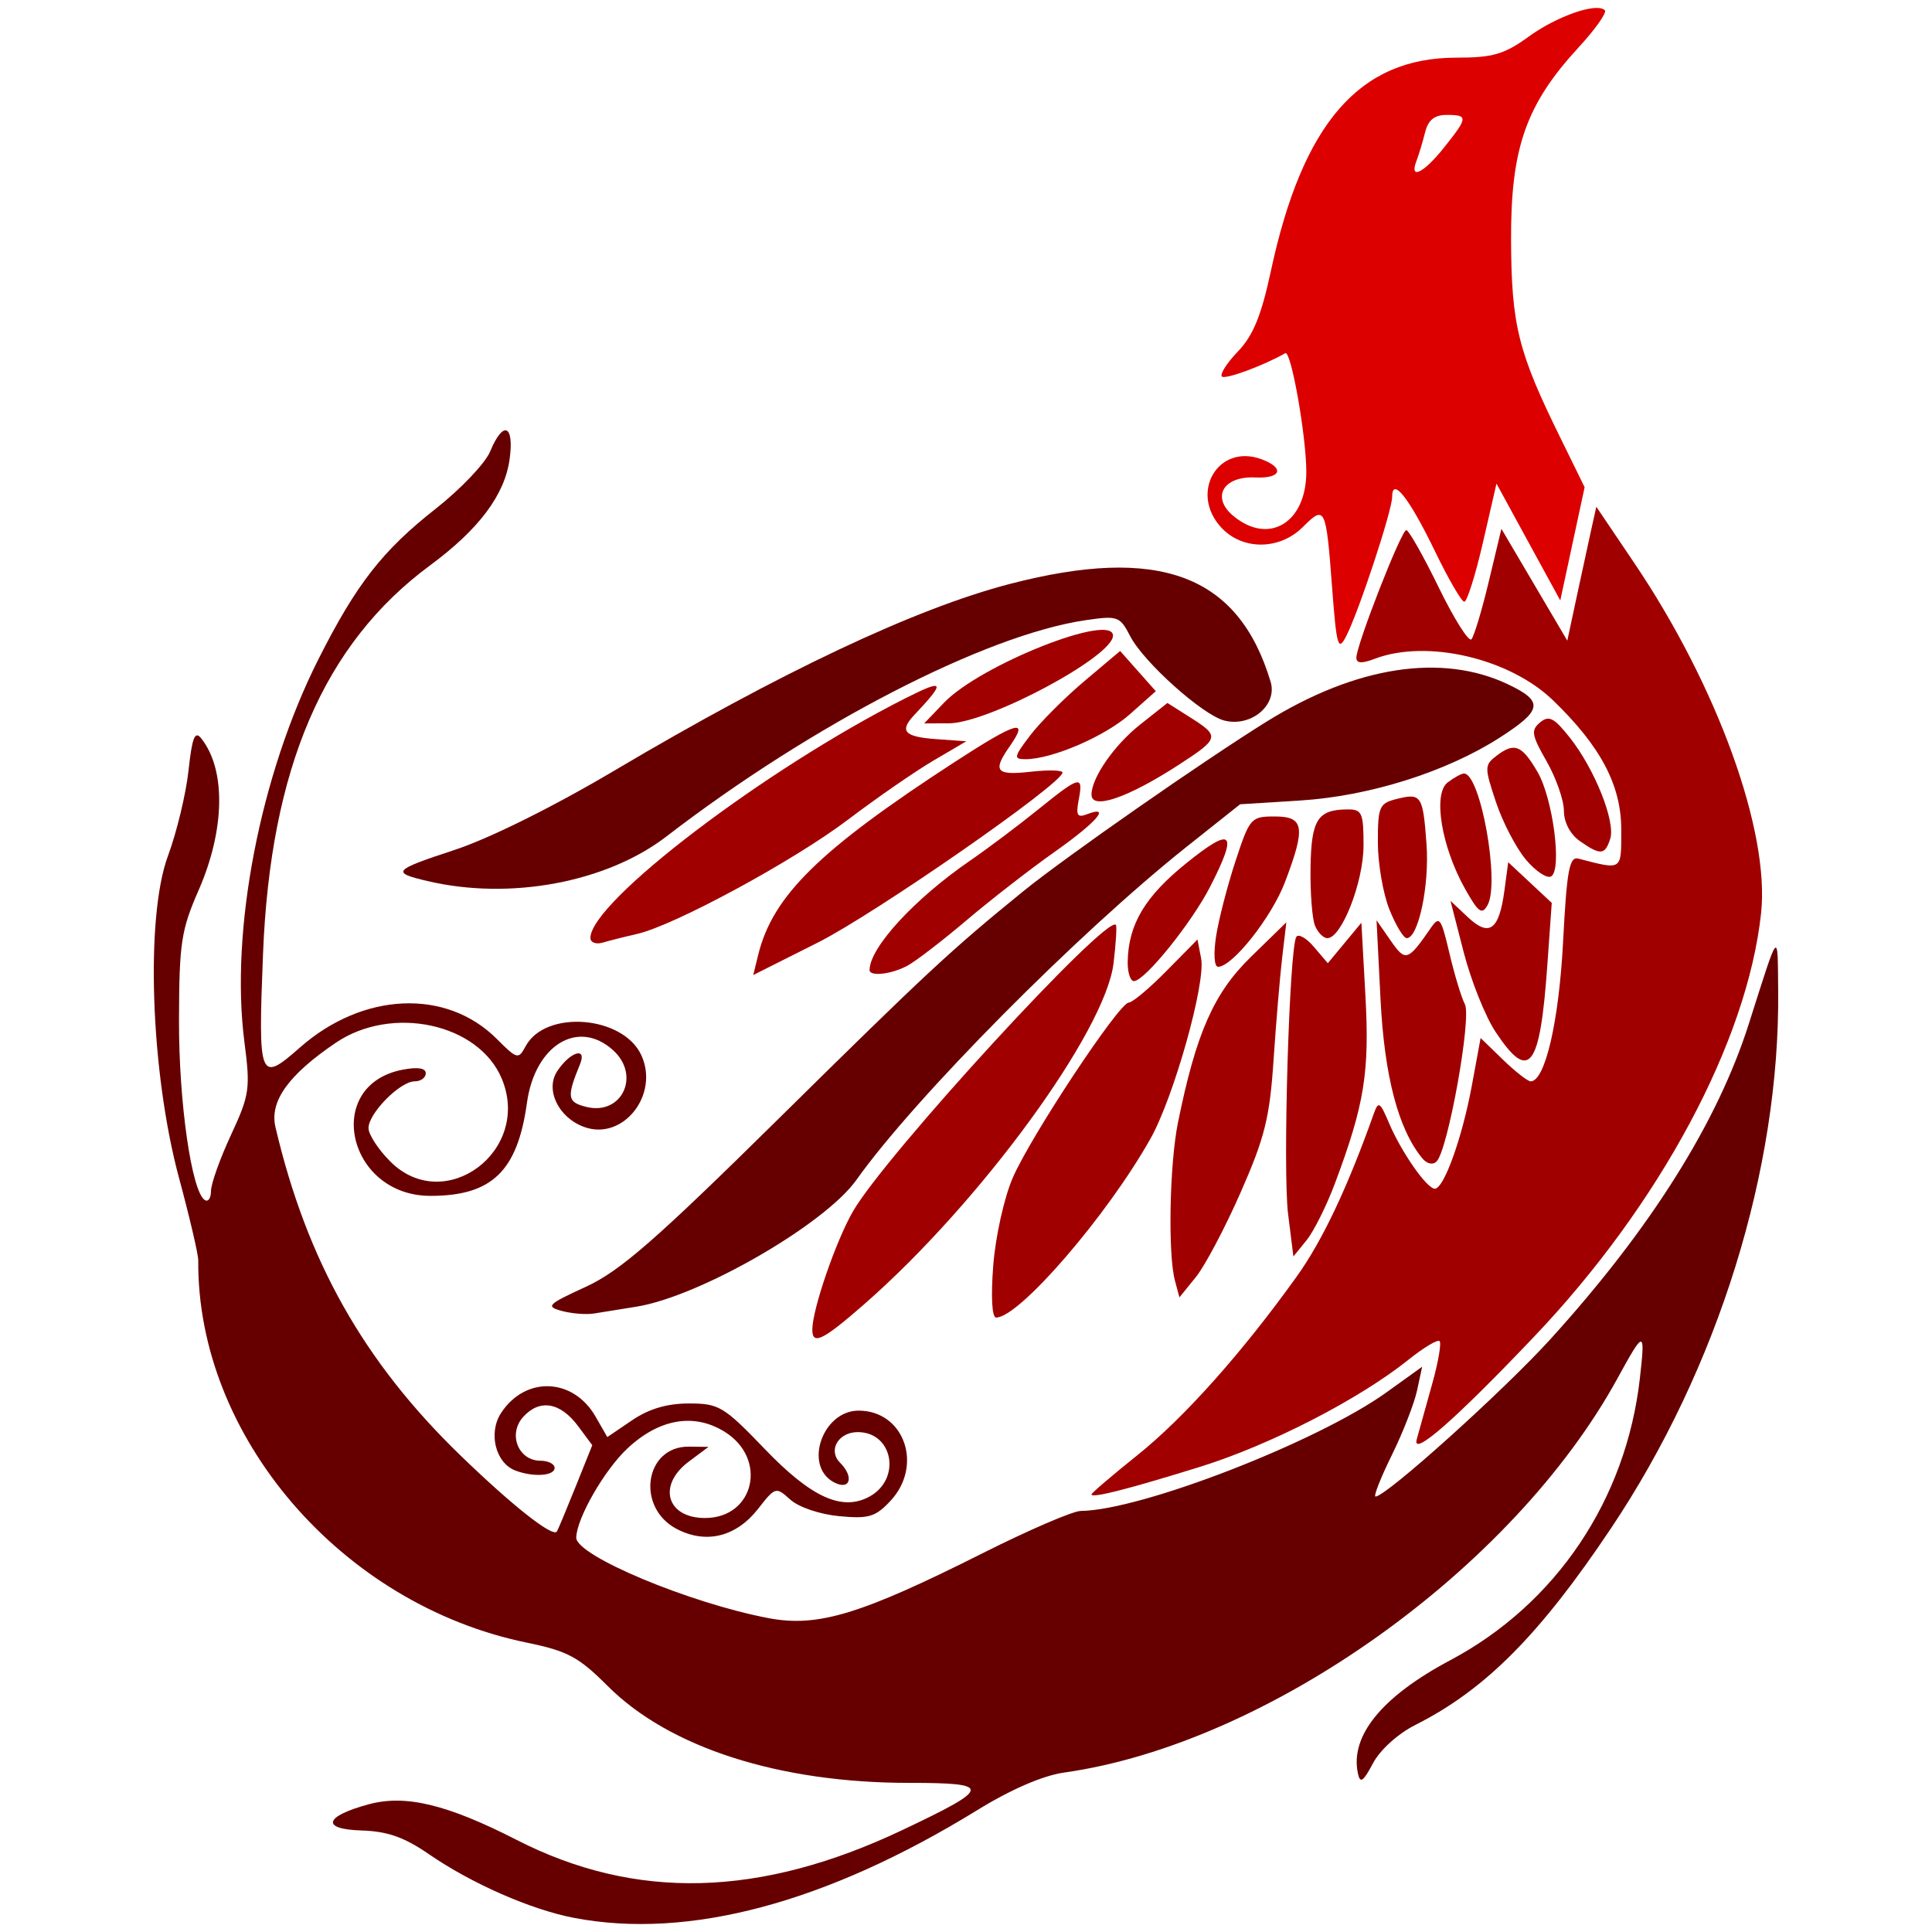 <?xml version="1.0" encoding="UTF-8" standalone="no"?>
<!-- Created with Inkscape (http://www.inkscape.org/) -->

<svg
   xmlns:dc="http://purl.org/dc/elements/1.1/"
   xmlns:cc="http://creativecommons.org/ns#"
   xmlns:rdf="http://www.w3.org/1999/02/22-rdf-syntax-ns#"
   xmlns:svg="http://www.w3.org/2000/svg"
   xmlns="http://www.w3.org/2000/svg"
   version="1.1"
   width="600"
   height="600"
   id="svg3220">
  <defs
     id="defs3224" />
  <g
     id="g3856">
    <path
       d="m 178.267,595.615 c -13.383,-2.565 -31.762,-10.631 -45.044,-19.77 -7.705,-5.301 -12.903,-7.128 -20.991,-7.376 -12.678,-0.389 -11.538,-4.41 2.308,-8.139 11.431,-3.078 24.311,0.03 45.945,11.087 36.902,18.86 75.518,17.876 119.69,-3.048 27.892,-13.213 28.107,-14.68 2.148,-14.68 -40.399,0 -74.459,-10.944 -93.584,-30.069 -9.056,-9.056 -12.46,-10.881 -25.159,-13.488 C 106.013,498.314 61.116,446.058 61.568,391.397 c 0.015,-1.834 -2.67,-13.339 -5.968,-25.567 -8.851,-32.822 -10.504,-80.981 -3.433,-100.043 2.721,-7.336 5.59,-19.256 6.375,-26.488 1.115,-10.278 1.974,-12.462 3.934,-10.004 7.74,9.708 7.425,28.377 -0.795,47.173 -5.432,12.419 -6.031,16.399 -6.091,40.453 -0.064,25.505 3.93,53.241 8.032,55.776 1.048,0.648 1.906,-0.632 1.907,-2.844 9.64e-4,-2.212 2.789,-10.024 6.195,-17.361 5.793,-12.477 6.063,-14.345 4.181,-28.901 -4.477,-34.636 4.886,-83.011 23.022,-118.94 11.72,-23.218 19.877,-33.686 36.325,-46.612 7.813,-6.14 15.452,-14.171 16.974,-17.847 4.015,-9.693 7.488,-8.378 6.057,2.293 -1.496,11.157 -9.485,21.841 -24.777,33.138 -32.943,24.337 -49.534,62.936 -51.82,120.56 -1.555,39.205 -1.148,40.233 11.502,29.098 19.535,-17.195 45.404,-18.323 61.064,-2.662 6.35,6.35 6.756,6.455 8.968,2.322 6.136,-11.465 30.332,-9.57 35.976,2.817 5.586,12.26 -5.674,26.493 -17.632,22.287 -8.09,-2.845 -12.358,-11.598 -8.493,-17.419 4.014,-6.045 9.314,-7.633 7.053,-2.113 -4.188,10.224 -3.966,11.757 1.917,13.234 11.075,2.78 17.033,-9.745 8.366,-17.588 -10.849,-9.818 -24.277,-1.622 -26.76,16.333 -2.937,21.238 -10.88,28.897 -29.966,28.897 -25.854,0 -33.475,-34.386 -8.682,-39.177 4.697,-0.908 7.225,-0.521 7.225,1.105 0,1.376 -1.546,2.501 -3.436,2.501 -4.53,0 -14.35,9.937 -14.35,14.521 0,1.984 3.05,6.656 6.777,10.384 16.864,16.864 43.985,-3.303 34.612,-25.737 -7.176,-17.175 -34.108,-22.981 -51.585,-11.121 -14.718,9.988 -20.57,18.178 -18.698,26.167 9.723,41.476 27.36,72.803 57.346,101.859 16.186,15.684 28.792,25.637 30.059,23.733 0.314,-0.471 2.915,-6.695 5.78,-13.831 l 5.21,-12.974 -4.405,-5.923 c -5.528,-7.433 -11.937,-8.513 -17.042,-2.871 -4.825,5.331 -1.55,13.622 5.38,13.622 2.403,0 4.368,1 4.368,2.223 0,2.505 -6.647,2.945 -12.216,0.808 -6.155,-2.362 -8.452,-11.698 -4.401,-17.882 7.555,-11.53 22.394,-10.948 29.338,1.151 l 3.644,6.35 7.69,-5.218 c 5.24,-3.556 10.864,-5.218 17.657,-5.218 9.342,0 10.821,0.89 23.589,14.181 14.379,14.969 23.909,19.328 32.362,14.804 10.095,-5.403 7.521,-20.092 -3.52,-20.092 -6.038,0 -9.331,5.667 -5.511,9.487 4.491,4.491 3.129,8.782 -1.928,6.075 -9.453,-5.059 -3.511,-22.232 7.694,-22.232 14.166,0 20.182,17.018 9.907,28.021 -4.675,5.006 -6.747,5.623 -15.955,4.752 -5.979,-0.565 -12.566,-2.795 -15.141,-5.126 -4.477,-4.052 -4.655,-4.001 -10.009,2.84 -6.812,8.704 -16.078,11.018 -25.21,6.295 -12.844,-6.642 -10.045,-25.757 3.747,-25.597 l 6.062,0.07 -6.114,4.561 c -9.84,7.341 -6.921,17.529 5.022,17.529 15.356,0 19.549,-18.429 6.094,-26.784 -9.547,-5.928 -20.385,-4.04 -30.284,5.277 -7.123,6.704 -15.693,21.67 -15.798,27.588 -0.1,5.614 35.318,20.428 59.878,25.044 15.197,2.857 28.592,-1.22 66.297,-20.176 14.335,-7.207 28.064,-13.122 30.51,-13.144 18.683,-0.17 73.535,-21.448 94.951,-36.834 l 11.067,-7.951 -1.58,7.372 c -0.869,4.054 -4.414,13.124 -7.877,20.155 -3.463,7.031 -5.719,12.783 -5.014,12.783 3.275,0 39.783,-32.863 54.377,-48.947 31.059,-34.231 51.746,-67.11 61.523,-97.783 9.58,-30.055 8.945,-29.339 9.136,-10.29 0.555,55.38 -18.663,117.191 -51.866,166.817 -22.221,33.211 -39.116,50.206 -60.739,61.098 -5.469,2.755 -11.003,7.75 -13.227,11.94 -3.063,5.768 -3.997,6.393 -4.689,3.137 -2.482,-11.676 7.464,-23.853 28.712,-35.15 32.836,-17.459 54.61,-49.852 58.865,-87.576 1.707,-15.132 1.362,-15.128 -6.967,0.071 -32.461,59.238 -108.614,113.489 -171.818,122.403 -6.595,0.93 -16.472,5.197 -26.918,11.627 -46.892,28.867 -89.74,40.324 -125.313,33.506 z"
       id="path3463"
       style="fill:#660000;fill-opacity:1" />
    <path
       d="m 338.978,464.092 c 0,-0.415 6.433,-5.91 14.296,-12.211 14.548,-11.658 32.649,-31.974 49.567,-55.634 7.889,-11.033 15.721,-27.613 23.818,-50.425 1.405,-3.959 1.921,-3.637 4.703,2.93 3.834,9.051 11.759,20.413 14.238,20.413 2.83,0 8.52,-15.876 11.513,-32.118 l 2.704,-14.677 6.937,6.724 c 3.815,3.698 7.691,6.724 8.612,6.724 4.47,0 8.775,-18.542 10.065,-43.352 1.153,-22.177 1.95,-26.533 4.722,-25.819 13.834,3.566 13.339,3.902 13.339,-9.058 0,-13.715 -6.396,-25.822 -21.18,-40.092 -13.551,-13.079 -39.194,-19.054 -55.375,-12.903 -4.027,1.531 -5.703,1.433 -5.703,-0.333 0,-3.961 13.95,-39.629 15.499,-39.629 0.768,0 5.298,8.003 10.067,17.785 4.769,9.782 9.344,17.035 10.165,16.118 0.822,-0.917 3.253,-9.011 5.402,-17.986 l 3.908,-16.319 10.234,17.367 10.234,17.367 2.836,-13.275 c 1.56,-7.301 3.587,-16.659 4.505,-20.794 l 1.669,-7.519 11.824,17.524 c 25.759,38.175 42.073,83.224 39.35,108.658 -4.268,39.855 -31.423,90.504 -70.584,131.654 -24.602,25.851 -37.957,37.52 -36.355,31.766 0.851,-3.057 3.041,-10.918 4.867,-17.468 1.826,-6.551 2.827,-12.404 2.224,-13.007 -0.603,-0.603 -4.914,1.966 -9.58,5.708 -15.397,12.347 -43.03,26.552 -64.827,33.326 -22.45,6.976 -33.696,9.832 -33.696,8.556 z"
       id="path3449"
       style="fill:#a10000;fill-opacity:1" />
    <path
       d="m 252.274,412.921 c 0,-6.268 7.32,-27.55 12.643,-36.755 10.157,-17.566 78.896,-92.437 81.638,-88.921 0.332,0.426 0.002,5.777 -0.73,11.891 -2.545,21.199 -41.405,74.371 -77.322,105.801 -12.954,11.336 -16.228,12.947 -16.228,7.984 z"
       id="path3447"
       style="fill:#a10000;fill-opacity:1" />
    <path
       d="m 174.462,407.12 c -5.082,-1.379 -4.442,-2.021 7.464,-7.49 10.641,-4.888 21.617,-14.461 60.026,-52.354 46.054,-45.435 53.377,-52.241 75.905,-70.547 12.906,-10.487 55.988,-40.52 75.494,-52.627 27.822,-17.268 54.55,-21.362 75.126,-11.506 10.98,5.259 10.528,7.97 -2.748,16.489 -16.588,10.645 -40.504,18.176 -61.994,19.523 l -18.611,1.166 -16.517,13.126 c -33.759,26.827 -84.583,78.088 -102.642,103.525 -9.82,13.832 -48.548,36.167 -68.253,39.363 -4.84,0.785 -10.8,1.745 -13.246,2.134 -2.445,0.389 -6.947,0.028 -10.004,-0.802 z"
       id="path3445"
       style="fill:#660000;fill-opacity:1" />
    <path
       d="m 308.455,393.064 c 0.692,-8.962 3.372,-21.053 6.038,-27.233 5.577,-12.932 33.072,-54.469 36.054,-54.469 1.115,0 6.373,-4.408 11.684,-9.795 l 9.656,-9.795 1.136,5.904 c 1.47,7.642 -8.48,43.036 -15.722,55.926 -13.416,23.879 -40.762,55.579 -47.946,55.579 -1.294,0 -1.651,-6.392 -0.9,-16.118 z"
       id="path3443"
       style="fill:#a10000;fill-opacity:1" />
    <path
       d="m 364.886,397.712 c -2.206,-8.241 -1.679,-36.106 0.927,-49.002 5.608,-27.745 11.1,-40.251 22.607,-51.483 l 11.066,-10.8 -1.278,10.8 c -0.703,5.94 -1.913,20.304 -2.688,31.92 -1.2,17.967 -2.724,24.108 -10.211,41.129 -4.84,11.005 -11.102,22.85 -13.916,26.323 l -5.115,6.315 -1.393,-5.203 z"
       id="path3441"
       style="fill:#a10000;fill-opacity:1" />
    <path
       d="m 400.021,376.961 c -1.679,-13.437 0.377,-82.468 2.561,-86.002 0.654,-1.058 3.122,0.348 5.483,3.126 l 4.294,5.05 5.217,-6.289 5.217,-6.289 1.25,22.686 c 1.312,23.818 -0.303,33.781 -9.438,58.196 -2.605,6.963 -6.58,14.935 -8.832,17.717 l -4.096,5.058 -1.656,-13.254 z"
       id="path3439"
       style="fill:#a10000;fill-opacity:1" />
    <path
       d="M 441.722,359.737 C 434.296,350.789 429.94,334.254 428.74,310.454 l -1.243,-24.658 4.379,6.31 c 4.623,6.662 5.313,6.446 12.467,-3.906 2.685,-3.885 3.199,-3.192 5.776,7.781 1.556,6.626 3.721,13.777 4.813,15.893 2.145,4.159 -5.254,45.301 -8.782,48.828 -1.16,1.16 -2.996,0.76 -4.428,-0.966 z"
       id="path3437"
       style="fill:#a10000;fill-opacity:1" />
    <path
       d="m 464.444,320.438 c -3.17,-4.791 -7.614,-15.902 -9.875,-24.691 l -4.111,-15.981 5.427,5.098 c 6.639,6.237 9.677,3.995 11.335,-8.364 l 1.17,-8.724 6.759,6.314 6.759,6.314 -1.373,19.37 c -2.28,32.172 -5.63,36.474 -16.092,20.664 z"
       id="path3435"
       style="fill:#a10000;fill-opacity:1" />
    <path
       d="m 350.219,298.579 c 0.237,-11.55 5.394,-20.191 18.216,-30.52 14.354,-11.563 16.145,-9.813 7.423,7.25 -5.776,11.3 -20.371,29.383 -23.714,29.383 -1.127,0 -1.993,-2.751 -1.924,-6.114 z"
       id="path3433"
       style="fill:#a10000;fill-opacity:1" />
    <path
       d="m 235.47,296.52 c 4.521,-18.36 18.976,-32.546 61.014,-59.877 19.281,-12.536 23.265,-13.689 17.154,-4.964 -5.49,7.838 -4.382,9.213 6.443,7.992 5.502,-0.62 9.953,-0.5 9.891,0.267 -0.294,3.613 -58.319,43.912 -76.051,52.817 l -19.996,10.043 1.546,-6.278 z"
       id="path3431"
       style="fill:#a10000;fill-opacity:1" />
    <path
       d="m 270.059,301.248 c 0,-6.929 13.894,-22.068 31.125,-33.912 5.502,-3.782 15.006,-10.92 21.12,-15.861 13.148,-10.626 14.188,-10.881 12.702,-3.109 -0.921,4.819 -0.45,5.66 2.531,4.516 7.729,-2.966 3.104,2.42 -10.033,11.685 -7.533,5.313 -19.845,14.875 -27.359,21.249 -7.514,6.374 -15.791,12.729 -18.393,14.122 -4.952,2.65 -11.693,3.405 -11.693,1.31 z"
       id="path3429"
       style="fill:#a10000;fill-opacity:1" />
    <path
       d="m 377.661,290.798 c 0.802,-5.197 3.512,-15.701 6.023,-23.343 4.418,-13.444 4.812,-13.895 12.166,-13.895 9.184,0 9.707,3.301 3.224,20.362 -4.148,10.916 -16.322,26.324 -20.799,26.324 -1.183,0 -1.446,-4.051 -0.614,-9.449 z"
       id="path3427"
       style="fill:#a10000;fill-opacity:1" />
    <path
       d="m 183.355,291.291 c 0,-11.171 54.15,-52.38 97.788,-74.418 12.201,-6.162 12.672,-5.298 2.811,5.157 -4.726,5.011 -3.141,6.793 6.67,7.503 l 9.449,0.684 -10.269,6.037 c -5.648,3.32 -17.565,11.564 -26.482,18.32 -16.869,12.78 -53.955,32.866 -65.515,35.482 -3.668,0.83 -8.42,2.03 -10.56,2.665 -2.14,0.636 -3.891,-0.007 -3.891,-1.43 z"
       id="path3425"
       style="fill:#a10000;fill-opacity:1" />
    <path
       d="m 408.382,287.463 c -0.879,-2.14 -1.502,-10.239 -1.385,-17.998 0.225,-14.925 2.192,-18.032 11.46,-18.095 4.53,-0.031 5.002,1.023 5.002,11.17 0,11.346 -6.808,28.813 -11.231,28.813 -1.236,0 -2.967,-1.751 -3.845,-3.891 z"
       id="path3423"
       style="fill:#a10000;fill-opacity:1" />
    <path
       d="m 431.481,282.416 c -1.967,-4.916 -3.576,-14.311 -3.576,-20.879 0,-11.027 0.446,-12.053 5.82,-13.402 7.684,-1.928 8.192,-1.155 9.298,14.129 0.922,12.742 -2.538,29.09 -6.156,29.09 -0.995,0 -3.419,-4.022 -5.386,-8.938 z"
       id="path3421"
       style="fill:#a10000;fill-opacity:1" />
    <path
       d="m 454.992,276.044 c -7.35,-13.077 -10.044,-29.508 -5.418,-33.044 2,-1.528 4.284,-2.779 5.077,-2.779 5.131,0 11.211,33.926 7.324,40.87 -1.741,3.111 -2.847,2.312 -6.984,-5.047 z"
       id="path3419"
       style="fill:#a10000;fill-opacity:1" />
    <path
       d="m 132.665,273.599 c -11.264,-2.668 -10.673,-3.331 8.64,-9.694 10.748,-3.541 30.686,-13.447 49.479,-24.583 51.533,-30.536 93.413,-50.312 122.702,-57.941 46.553,-12.126 71.143,-2.921 81.117,30.365 2.166,7.228 -6.042,14.122 -14.335,12.04 -6.735,-1.69 -25.082,-18.108 -29.255,-26.179 -3.22,-6.226 -3.87,-6.462 -13.82,-5.009 -31.096,4.539 -84.893,32.286 -130.215,67.161 -18.607,14.318 -48.659,19.915 -74.312,13.839 z"
       id="path3417"
       style="fill:#660000;fill-opacity:1" />
    <path
       d="m 473.884,266.974 c -3.057,-3.634 -7.252,-11.705 -9.322,-17.936 -3.603,-10.849 -3.588,-11.462 0.354,-14.444 5.436,-4.112 7.716,-3.178 12.585,5.159 4.761,8.152 7.66,30.295 4.242,32.407 -1.265,0.782 -4.802,-1.551 -7.859,-5.185 z"
       id="path3415"
       style="fill:#a10000;fill-opacity:1" />
    <path
       d="m 490.648,261.215 c -3.008,-2.107 -4.952,-5.803 -4.968,-9.448 -0.015,-3.293 -2.429,-10.189 -5.365,-15.324 -4.672,-8.171 -4.925,-9.68 -2.023,-12.088 2.751,-2.283 4.327,-1.473 9.256,4.758 7.702,9.737 14.216,26.056 12.526,31.38 -1.613,5.083 -3.044,5.193 -9.426,0.722 z"
       id="path3413"
       style="fill:#a10000;fill-opacity:1" />
    <path
       d="m 338.978,246.78 c 0,-5.219 7.034,-15.367 15.054,-21.719 l 8.519,-6.747 7.111,4.502 c 9.233,5.846 9.075,6.49 -3.617,14.715 -15.854,10.273 -27.066,14.104 -27.066,9.249 z"
       id="path3411"
       style="fill:#a10000;fill-opacity:1" />
    <path
       d="m 319.963,228.345 c 3.117,-4.086 10.669,-11.647 16.783,-16.803 l 11.116,-9.373 5.54,6.243 5.54,6.243 -7.971,7.089 c -7.803,6.939 -24.236,14.032 -32.511,14.032 -3.769,0 -3.627,-0.703 1.503,-7.429 z"
       id="path3409"
       style="fill:#a10000;fill-opacity:1" />
    <path
       d="m 293.176,218.226 c 11.239,-11.731 52.471,-28.089 52.471,-20.817 0,6.499 -38.756,27.194 -50.993,27.229 l -7.641,0.022 6.163,-6.433 z"
       id="path3407"
       style="fill:#a10000;fill-opacity:1" />
    <path
       d="M 496.062,2.469 C 491.422,2.367 481.957,6.154 474.75,11.375 c -7.595,5.502 -11.124,6.531 -22.469,6.531 -30.075,0 -47.729,20.307 -57.594,66.25 -2.976,13.861 -5.509,20.053 -10.219,24.969 -3.447,3.598 -5.696,7.117 -5,7.812 1.005,1.005 12.868,-3.357 19.688,-7.25 1.781,-1.017 6.531,25.765 6.531,36.875 0,15.745 -11.566,22.774 -22.562,13.75 -7.088,-5.817 -3.323,-12.508 6.75,-12.031 8.046,0.381 9.168,-2.957 1.906,-5.656 -13.535,-5.031 -22.573,10.49 -12.406,21.312 6.605,7.031 18.072,6.896 25.25,-0.281 6.875,-6.875 7.184,-6.232 9.062,18.656 1.385,18.342 1.864,20.099 4.312,15.406 3.871,-7.419 14.344,-39.109 14.344,-43.406 0,-6.381 5.277,0.298 13.281,16.844 4.178,8.637 8.276,15.719 9.125,15.719 0.849,0 3.459,-8.256 5.781,-18.344 l 4.219,-18.344 9.906,18.156 9.906,18.125 3.781,-17.562 3.781,-17.594 -7.375,-15.031 c -13.289,-26.952 -15.353,-35.137 -15.469,-61.688 -0.125,-28.601 4.617,-42.132 21,-59.906 5.176,-5.615 8.828,-10.797 8.125,-11.5 -0.468,-0.468 -1.273,-0.695 -2.344,-0.719 z M 449.281,35.688 c 6.722,0 6.645,0.778 -0.812,10.125 -6.397,8.017 -10.887,10.183 -8.562,4.125 0.747,-1.948 1.949,-5.963 2.688,-8.906 0.951,-3.787 2.925,-5.344 6.688,-5.344 z"
       id="path3405"
       style="fill:#dc0000;fill-opacity:1" />
  </g>
</svg>
